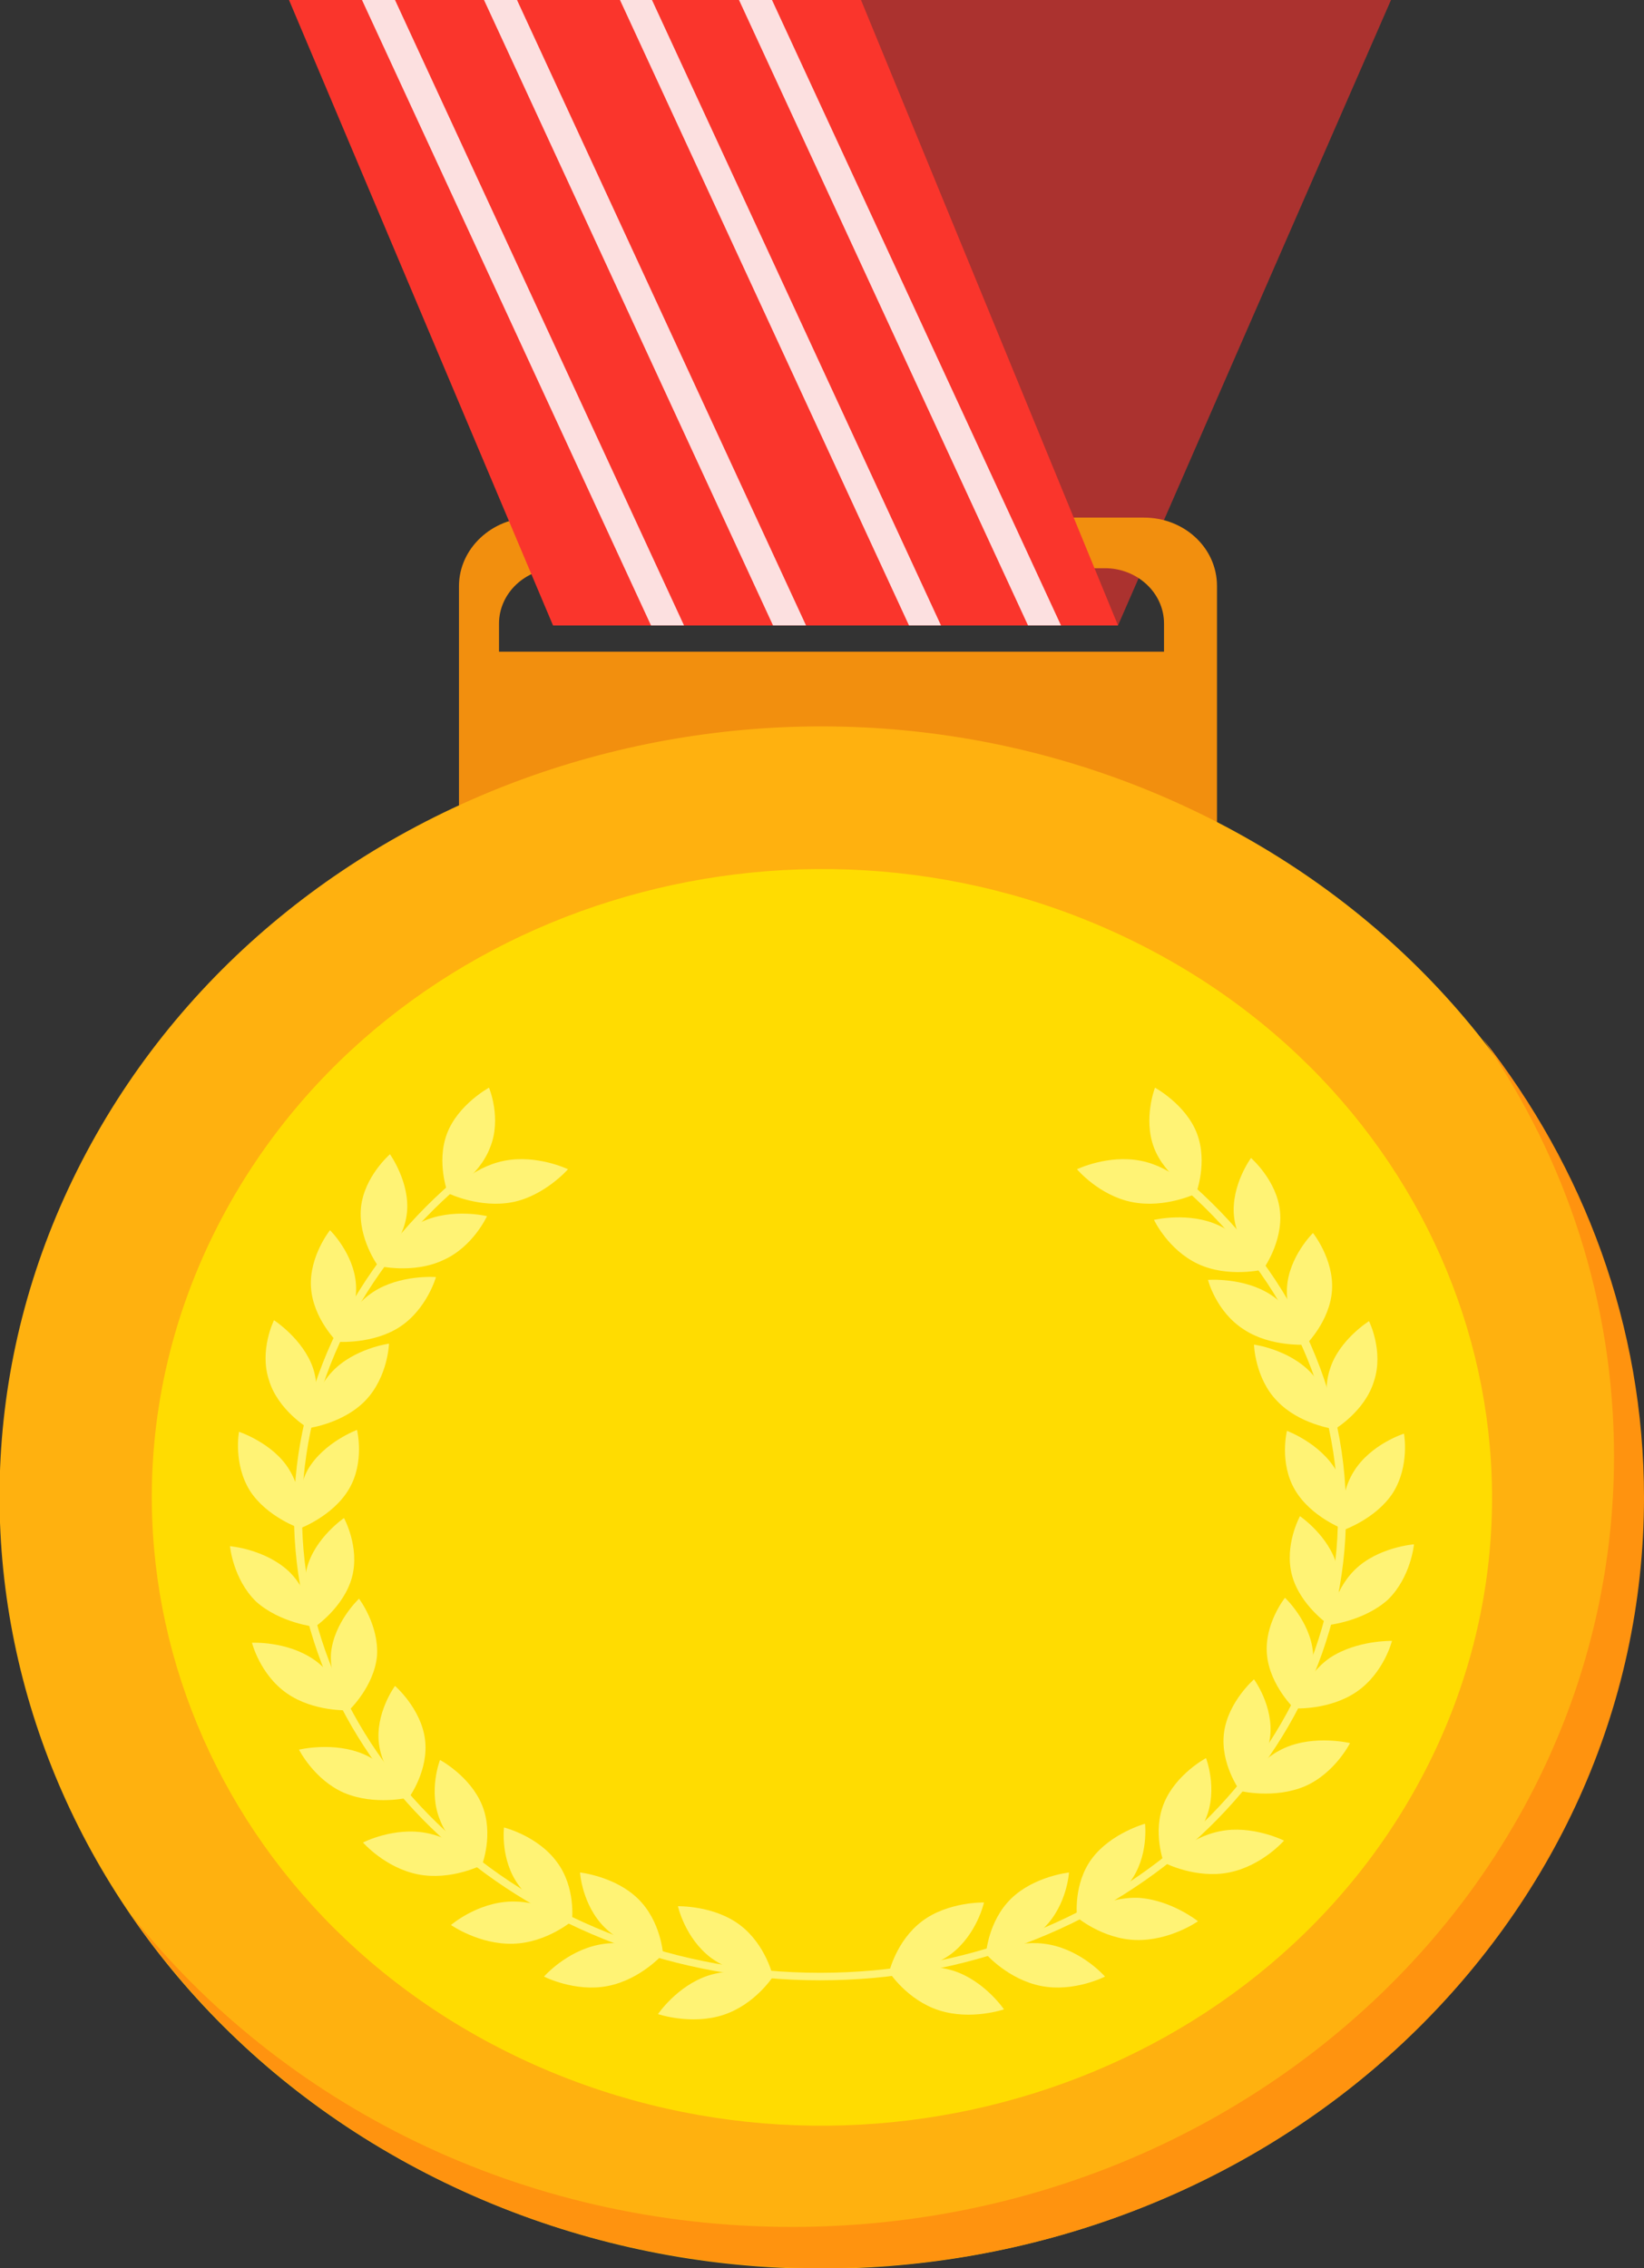 <svg width="58" height="80" viewBox="0 0 58 80" fill="none" xmlns="http://www.w3.org/2000/svg">
<rect x="0" y="0" width="58" height="80" fill="#333333" stroke="none"/>
<g clip-path="url(#clip0_131_10087)">
<path d="M49.074 0L39.443 22.059H19.51L28.365 0H49.074Z" fill="#AB322F"/>
<path d="M40.36 18.256H18.769C17.358 18.256 16.193 19.347 16.193 20.67V33.568H42.935V20.67C42.935 19.314 41.771 18.256 40.36 18.256ZM41.03 22.985H17.605V21.993C17.605 20.934 18.522 20.041 19.686 20.041H38.984C40.113 20.041 41.066 20.901 41.066 21.993V22.985H41.03Z" fill="#F28F0E"/>
<path d="M10.196 0L19.51 22.059H39.443L30.376 0H10.196Z" fill="#FA352C"/>
<path d="M24.132 22.059L13.936 0H12.771L22.967 22.059H24.132Z" fill="#FCE0E0"/>
<path d="M28.436 22.059L18.24 0H17.076L27.272 22.059H28.436Z" fill="#FCE0E0"/>
<path d="M33.198 22.059L23.002 0H21.873L32.069 22.059H33.198Z" fill="#FCE0E0"/>
<path d="M37.432 22.059L27.236 0H26.072L36.268 22.059H37.432Z" fill="#FCE0E0"/>
<path d="M54.907 64.988C62.063 51.557 56.254 35.221 41.933 28.501C27.612 21.78 10.202 27.22 3.047 40.651C-4.109 54.083 1.7 70.418 16.021 77.139C30.342 83.859 47.752 78.419 54.907 64.988Z" fill="#FFB10F"/>
<path d="M52.32 36.643C55.249 40.876 56.942 45.936 56.942 51.36C56.942 66.374 43.959 78.545 27.942 78.545C18.381 78.545 9.914 74.213 4.622 67.532C9.773 75.039 18.769 80 29 80C45.017 80 58 67.83 58 52.815C58 46.763 55.884 41.174 52.32 36.643Z" fill="#FF930F"/>
<path d="M50.139 62.722C55.977 51.777 51.244 38.468 39.568 32.995C27.892 27.523 13.694 31.959 7.856 42.904C2.018 53.85 6.75 67.159 18.427 72.631C30.103 78.104 44.3 73.668 50.139 62.722Z" fill="#FFDC01"/>
<path d="M26.105 67.896C27.023 68.59 27.27 69.715 27.27 69.715C27.27 69.715 26.035 69.748 25.082 69.053C24.165 68.359 23.918 67.234 23.918 67.234C23.918 67.234 25.188 67.201 26.105 67.896Z" fill="#FFF375"/>
<path d="M24.978 69.682C26.107 69.318 27.271 69.715 27.271 69.715C27.271 69.715 26.636 70.707 25.507 71.071C24.378 71.434 23.214 71.038 23.214 71.038C23.214 71.038 23.884 70.046 24.978 69.682Z" fill="#FFF375"/>
<path d="M22.509 66.97C23.321 67.763 23.391 68.921 23.391 68.921C23.391 68.921 22.156 68.789 21.345 67.995C20.534 67.201 20.463 66.044 20.463 66.044C20.463 66.044 21.698 66.176 22.509 66.97Z" fill="#FFF375"/>
<path d="M21.133 68.59C22.297 68.359 23.391 68.921 23.391 68.921C23.391 68.921 22.614 69.814 21.45 70.046C20.286 70.277 19.192 69.715 19.192 69.715C19.192 69.715 19.968 68.822 21.133 68.59Z" fill="#FFF375"/>
<path d="M19.651 65.68C20.321 66.573 20.18 67.73 20.18 67.73C20.18 67.73 18.98 67.433 18.31 66.507C17.64 65.614 17.781 64.456 17.781 64.456C17.781 64.456 18.98 64.754 19.651 65.68Z" fill="#FFF375"/>
<path d="M18.028 67.069C19.227 67.036 20.215 67.73 20.215 67.73C20.215 67.73 19.298 68.524 18.099 68.557C16.899 68.59 15.911 67.896 15.911 67.896C15.911 67.896 16.828 67.102 18.028 67.069Z" fill="#FFF375"/>
<path d="M17.005 63.663C17.428 64.688 17.005 65.779 17.005 65.779C17.005 65.779 15.911 65.217 15.523 64.192C15.1 63.167 15.523 62.075 15.523 62.075C15.523 62.075 16.581 62.637 17.005 63.663Z" fill="#FFF375"/>
<path d="M15.065 64.655C16.229 64.886 17.005 65.779 17.005 65.779C17.005 65.779 15.911 66.341 14.747 66.11C13.583 65.879 12.807 64.986 12.807 64.986C12.807 64.986 13.9 64.423 15.065 64.655Z" fill="#FFF375"/>
<path d="M14.994 61.348C15.135 62.439 14.43 63.398 14.43 63.398C14.43 63.398 13.512 62.604 13.371 61.513C13.23 60.422 13.936 59.463 13.936 59.463C13.936 59.463 14.853 60.256 14.994 61.348Z" fill="#FFF375"/>
<path d="M12.842 61.877C13.9 62.34 14.43 63.398 14.43 63.398C14.43 63.398 13.23 63.696 12.136 63.233C11.078 62.77 10.549 61.711 10.549 61.711C10.549 61.711 11.784 61.414 12.842 61.877Z" fill="#FFF375"/>
<path d="M13.301 58.404C13.195 59.496 12.313 60.322 12.313 60.322C12.313 60.322 11.607 59.363 11.678 58.305C11.784 57.214 12.666 56.387 12.666 56.387C12.666 56.387 13.371 57.313 13.301 58.404Z" fill="#FFF375"/>
<path d="M11.077 58.537C12.03 59.198 12.312 60.322 12.312 60.322C12.312 60.322 11.077 60.389 10.124 59.727C9.172 59.066 8.89 57.941 8.89 57.941C8.89 57.941 10.124 57.875 11.077 58.537Z" fill="#FFF375"/>
<path d="M12.419 55.626C12.136 56.685 11.113 57.379 11.113 57.379C11.113 57.379 10.549 56.354 10.831 55.296C11.113 54.237 12.136 53.543 12.136 53.543C12.136 53.543 12.701 54.568 12.419 55.626Z" fill="#FFF375"/>
<path d="M10.196 55.428C11.007 56.222 11.113 57.379 11.113 57.379C11.113 57.379 9.878 57.247 9.032 56.486C8.22 55.692 8.114 54.535 8.114 54.535C8.114 54.535 9.349 54.634 10.196 55.428Z" fill="#FFF375"/>
<path d="M12.313 52.518C11.748 53.477 10.584 53.907 10.584 53.907C10.584 53.907 10.337 52.782 10.866 51.823C11.431 50.864 12.595 50.434 12.595 50.434C12.595 50.434 12.877 51.559 12.313 52.518Z" fill="#FFF375"/>
<path d="M10.196 51.823C10.796 52.782 10.584 53.907 10.584 53.907C10.584 53.907 9.42 53.51 8.82 52.584C8.22 51.625 8.432 50.5 8.432 50.5C8.432 50.5 9.631 50.897 10.196 51.823Z" fill="#FFF375"/>
<path d="M12.912 49.376C12.136 50.203 10.901 50.368 10.901 50.368C10.901 50.368 10.937 49.21 11.713 48.384C12.489 47.557 13.724 47.392 13.724 47.392C13.724 47.392 13.688 48.549 12.912 49.376Z" fill="#FFF375"/>
<path d="M11.043 48.251C11.396 49.31 10.866 50.368 10.866 50.368C10.866 50.368 9.808 49.74 9.49 48.681C9.138 47.623 9.667 46.565 9.667 46.565C9.667 46.565 10.69 47.226 11.043 48.251Z" fill="#FFF375"/>
<path d="M14.111 46.796C13.159 47.425 11.889 47.325 11.889 47.325C11.889 47.325 12.206 46.201 13.159 45.573C14.111 44.944 15.381 45.043 15.381 45.043C15.381 45.043 15.064 46.168 14.111 46.796Z" fill="#FFF375"/>
<path d="M12.559 45.308C12.63 46.399 11.889 47.325 11.889 47.325C11.889 47.325 11.042 46.499 10.972 45.407C10.901 44.316 11.642 43.39 11.642 43.39C11.642 43.39 12.489 44.217 12.559 45.308Z" fill="#FFF375"/>
<path d="M15.629 44.448C14.571 44.944 13.336 44.647 13.336 44.647C13.336 44.647 13.83 43.588 14.888 43.092C15.947 42.596 17.181 42.894 17.181 42.894C17.181 42.894 16.688 43.985 15.629 44.448Z" fill="#FFF375"/>
<path d="M14.358 42.761C14.252 43.853 13.335 44.647 13.335 44.647C13.335 44.647 12.63 43.688 12.735 42.596C12.841 41.505 13.758 40.711 13.758 40.711C13.758 40.711 14.464 41.703 14.358 42.761Z" fill="#FFF375"/>
<path d="M32.528 67.764C31.61 68.458 31.363 69.582 31.363 69.582C31.363 69.582 32.598 69.616 33.551 68.921C34.468 68.227 34.715 67.102 34.715 67.102C34.715 67.102 33.445 67.069 32.528 67.764Z" fill="#FFF375"/>
<path d="M33.657 69.516C32.528 69.153 31.363 69.549 31.363 69.549C31.363 69.549 31.998 70.542 33.127 70.905C34.256 71.269 35.42 70.872 35.42 70.872C35.42 70.872 34.75 69.88 33.657 69.516Z" fill="#FFF375"/>
<path d="M35.668 66.97C34.857 67.764 34.786 68.921 34.786 68.921C34.786 68.921 36.021 68.789 36.832 67.995C37.644 67.201 37.714 66.044 37.714 66.044C37.714 66.044 36.48 66.176 35.668 66.97Z" fill="#FFF375"/>
<path d="M37.044 68.59C35.88 68.359 34.786 68.921 34.786 68.921C34.786 68.921 35.562 69.814 36.727 70.046C37.891 70.277 38.984 69.715 38.984 69.715C38.984 69.715 38.208 68.822 37.044 68.59Z" fill="#FFF375"/>
<path d="M38.526 65.548C37.856 66.441 37.997 67.598 37.997 67.598C37.997 67.598 39.196 67.301 39.867 66.375C40.537 65.482 40.396 64.324 40.396 64.324C40.396 64.324 39.196 64.655 38.526 65.548Z" fill="#FFF375"/>
<path d="M40.148 66.937C38.949 66.904 37.961 67.598 37.961 67.598C37.961 67.598 38.878 68.392 40.078 68.425C41.277 68.458 42.265 67.764 42.265 67.764C42.265 67.764 41.312 67.003 40.148 66.937Z" fill="#FFF375"/>
<path d="M41.066 63.597C40.643 64.622 41.066 65.713 41.066 65.713C41.066 65.713 42.16 65.151 42.548 64.126C42.971 63.1 42.548 62.009 42.548 62.009C42.548 62.009 41.489 62.571 41.066 63.597Z" fill="#FFF375"/>
<path d="M43.042 64.589C41.878 64.82 41.102 65.713 41.102 65.713C41.102 65.713 42.195 66.275 43.359 66.044C44.524 65.812 45.3 64.919 45.3 64.919C45.3 64.919 44.171 64.357 43.042 64.589Z" fill="#FFF375"/>
<path d="M43.183 61.116C43.042 62.208 43.747 63.167 43.747 63.167C43.747 63.167 44.664 62.373 44.806 61.282C44.947 60.19 44.241 59.231 44.241 59.231C44.241 59.231 43.324 60.025 43.183 61.116Z" fill="#FFF375"/>
<path d="M45.335 61.645C44.276 62.108 43.747 63.167 43.747 63.167C43.747 63.167 44.947 63.464 46.04 63.001C47.099 62.538 47.628 61.48 47.628 61.48C47.628 61.48 46.393 61.182 45.335 61.645Z" fill="#FFF375"/>
<path d="M44.699 58.371C44.805 59.463 45.687 60.289 45.687 60.289C45.687 60.289 46.392 59.33 46.322 58.272C46.216 57.181 45.334 56.354 45.334 56.354C45.334 56.354 44.593 57.28 44.699 58.371Z" fill="#FFF375"/>
<path d="M46.921 58.471C45.969 59.132 45.687 60.256 45.687 60.256C45.687 60.256 46.921 60.322 47.874 59.661C48.826 59 49.109 57.875 49.109 57.875C49.109 57.875 47.874 57.842 46.921 58.471Z" fill="#FFF375"/>
<path d="M45.581 55.56C45.863 56.618 46.886 57.313 46.886 57.313C46.886 57.313 47.451 56.288 47.169 55.229C46.886 54.171 45.863 53.477 45.863 53.477C45.863 53.477 45.299 54.502 45.581 55.56Z" fill="#FFF375"/>
<path d="M47.803 55.362C46.992 56.155 46.886 57.313 46.886 57.313C46.886 57.313 48.12 57.181 48.967 56.42C49.779 55.626 49.885 54.469 49.885 54.469C49.885 54.469 48.614 54.568 47.803 55.362Z" fill="#FFF375"/>
<path d="M45.687 52.551C46.251 53.51 47.416 53.94 47.416 53.94C47.416 53.94 47.662 52.815 47.133 51.856C46.569 50.897 45.404 50.467 45.404 50.467C45.404 50.467 45.122 51.592 45.687 52.551Z" fill="#FFF375"/>
<path d="M47.768 51.889C47.168 52.848 47.38 53.973 47.38 53.973C47.38 53.973 48.544 53.576 49.144 52.65C49.744 51.691 49.532 50.566 49.532 50.566C49.532 50.566 48.368 50.93 47.768 51.889Z" fill="#FFF375"/>
<path d="M45.052 49.409C45.828 50.236 47.063 50.401 47.063 50.401C47.063 50.401 47.027 49.243 46.251 48.417C45.475 47.59 44.24 47.425 44.24 47.425C44.24 47.425 44.276 48.615 45.052 49.409Z" fill="#FFF375"/>
<path d="M46.922 48.284C46.569 49.343 47.099 50.401 47.099 50.401C47.099 50.401 48.157 49.773 48.474 48.714C48.827 47.656 48.298 46.598 48.298 46.598C48.298 46.598 47.24 47.259 46.922 48.284Z" fill="#FFF375"/>
<path d="M43.888 46.895C44.841 47.524 46.111 47.425 46.111 47.425C46.111 47.425 45.793 46.3 44.841 45.672C43.888 45.043 42.618 45.143 42.618 45.143C42.618 45.143 42.9 46.267 43.888 46.895Z" fill="#FFF375"/>
<path d="M45.405 45.407C45.335 46.499 46.075 47.425 46.075 47.425C46.075 47.425 46.922 46.598 46.993 45.506C47.063 44.415 46.322 43.489 46.322 43.489C46.322 43.489 45.476 44.316 45.405 45.407Z" fill="#FFF375"/>
<path d="M42.265 44.58C43.324 45.077 44.558 44.779 44.558 44.779C44.558 44.779 44.065 43.721 43.006 43.224C41.948 42.728 40.713 43.026 40.713 43.026C40.713 43.026 41.207 44.084 42.265 44.58Z" fill="#FFF375"/>
<path d="M43.535 42.894C43.641 43.985 44.558 44.779 44.558 44.779C44.558 44.779 45.264 43.82 45.158 42.728C45.052 41.637 44.135 40.843 44.135 40.843C44.135 40.843 43.429 41.802 43.535 42.894Z" fill="#FFF375"/>
<path d="M41.418 41.24C41.383 41.273 41.312 41.339 41.242 41.373C41.207 41.373 41.207 41.406 41.171 41.406C44.876 44.382 47.204 48.648 47.204 53.411C47.204 62.34 39.019 69.582 28.929 69.582C18.839 69.582 10.654 62.34 10.654 53.411C10.654 48.847 12.806 44.746 16.229 41.803C16.123 41.769 16.017 41.736 15.946 41.703C12.524 44.68 10.372 48.847 10.372 53.411C10.372 62.472 18.698 69.847 28.929 69.847C39.16 69.847 47.486 62.472 47.486 53.411C47.522 48.582 45.158 44.25 41.418 41.24Z" fill="#FFF375"/>
<path d="M18.099 42.398C16.934 42.629 15.841 42.1 15.841 42.1C15.841 42.1 16.617 41.174 17.781 40.943C18.945 40.711 20.039 41.24 20.039 41.24C20.039 41.24 19.228 42.166 18.099 42.398Z" fill="#FFF375"/>
<path d="M17.287 40.48C16.899 41.505 15.806 42.1 15.806 42.1C15.806 42.1 15.382 41.009 15.77 39.983C16.158 38.958 17.252 38.363 17.252 38.363C17.252 38.363 17.711 39.454 17.287 40.48Z" fill="#FFF375"/>
<path d="M39.937 42.398C41.101 42.629 42.194 42.1 42.194 42.1C42.194 42.1 41.418 41.174 40.254 40.943C39.09 40.711 37.996 41.24 37.996 41.24C37.996 41.24 38.772 42.166 39.937 42.398Z" fill="#FFF375"/>
<path d="M40.713 40.48C41.101 41.505 42.194 42.1 42.194 42.1C42.194 42.1 42.618 41.009 42.23 39.983C41.842 38.958 40.748 38.363 40.748 38.363C40.748 38.363 40.325 39.454 40.713 40.48Z" fill="#FFF375"/>
</g>
<defs>
<clipPath id="clip0_131_10087">
<rect width="58" height="80" fill="white"/>
</clipPath>
</defs>
</svg>
